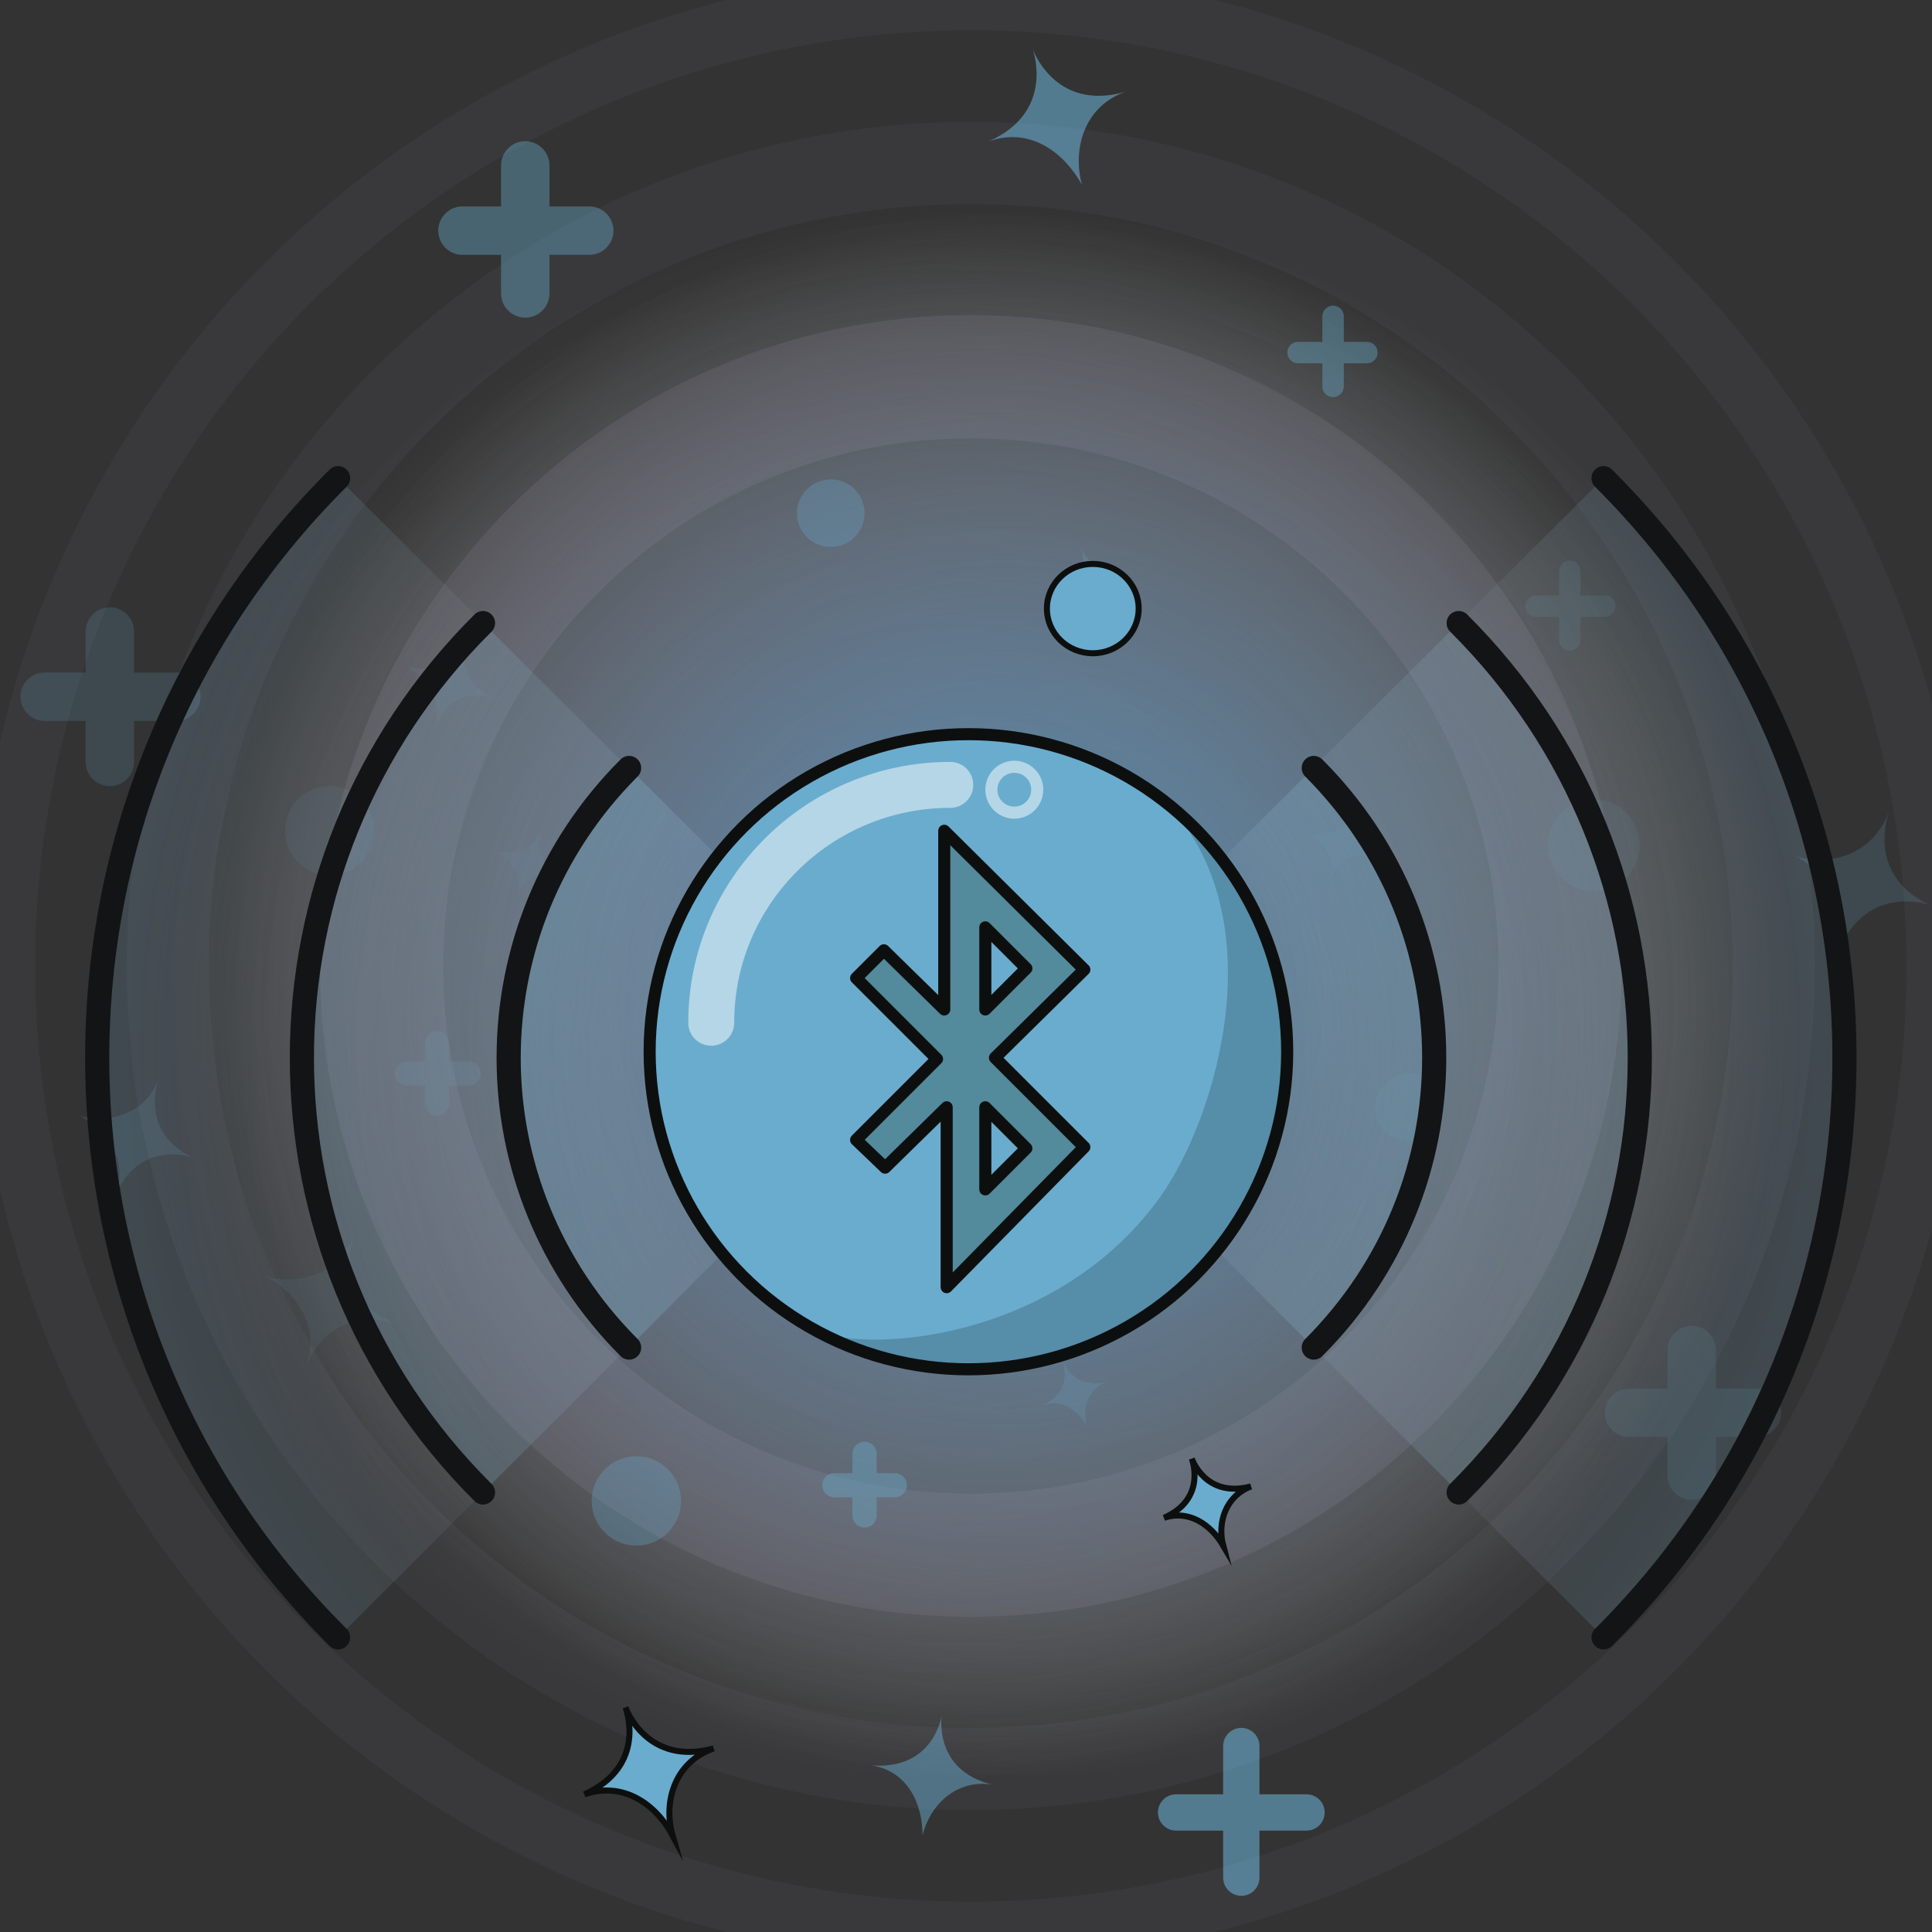 <?xml version="1.0" encoding="utf-8"?>
<!-- Generator: Adobe Illustrator 19.1.0, SVG Export Plug-In . SVG Version: 6.00 Build 0)  -->
<svg version="1.1" id="Слой_1" xmlns="http://www.w3.org/2000/svg" xmlns:xlink="http://www.w3.org/1999/xlink" x="0px" y="0px"
	 viewBox="0 0 160 160" style="enable-background:new 0 0 160 160;" xml:space="preserve">
<rect x="0" y="0" width="160" height="160" fill="#333333" stroke="none"/>
<style type="text/css">
	.st0{opacity:0.5;}
	.st1{opacity:0.2;fill:#B9ADD5;}
	.st2{opacity:0.1;fill:#B9ADD5;}
	.st3{opacity:0.1;fill:none;stroke:#B9ADD5;stroke-width:5.012;stroke-miterlimit:10;}
	.st4{opacity:0.3;fill:url(#XMLID_2_);}
	.st5{opacity:0.6;fill:url(#XMLID_3_);}
	.st6{opacity:0.3;fill:#69ACCE;}
	.st7{opacity:0.4;}
	.st8{fill:none;stroke:#69ACCE;stroke-width:1.775;stroke-linecap:round;stroke-linejoin:round;stroke-miterlimit:10;}
	.st9{opacity:0.6;}
	.st10{fill:none;stroke:#69ACCE;stroke-width:3.007;stroke-linecap:round;stroke-linejoin:round;stroke-miterlimit:10;}
	.st11{fill:none;stroke:#69ACCE;stroke-width:2.005;stroke-linecap:round;stroke-linejoin:round;stroke-miterlimit:10;}
	.st12{fill:none;stroke:#69ACCE;stroke-width:4.01;stroke-linecap:round;stroke-linejoin:round;stroke-miterlimit:10;}
	.st13{fill:#69ACCE;}
	.st14{opacity:0.2;}
	.st15{opacity:0.3;}
	.st16{opacity:0.25;fill:url(#XMLID_4_);}
	.st17{opacity:0.25;fill:url(#XMLID_5_);}
	.st18{opacity:0.25;fill:url(#XMLID_6_);}
	.st19{fill:none;stroke:#0D0F0F;stroke-width:0.82;stroke-miterlimit:10;}
	.st20{opacity:0.25;fill:url(#XMLID_7_);}
	.st21{opacity:0.25;fill:url(#XMLID_8_);}
	.st22{opacity:0.25;fill:url(#XMLID_9_);}
	.st23{fill:none;stroke:#131415;stroke-width:2;stroke-linecap:round;stroke-miterlimit:10;}
	.st24{fill:#69ACCE;stroke:#0D0F0F;stroke-linecap:round;stroke-linejoin:round;stroke-miterlimit:10;}
	
		.st25{opacity:0.5;fill:none;stroke:#FFFFFF;stroke-width:3.805;stroke-linecap:round;stroke-linejoin:round;stroke-miterlimit:10;}
	.st26{fill:#538A9C;stroke:#0D0F0F;stroke-linecap:round;stroke-linejoin:round;stroke-miterlimit:10;}
	.st27{opacity:0.2;fill:#0D0F0F;}
	.st28{fill:#69ACCE;stroke:#0D0F0F;stroke-width:0.5;stroke-miterlimit:10;}
</style>
<g id="XMLID_221_">
	<g id="XMLID_552_">
		<g id="XMLID_787_" class="st0">
			<path id="XMLID_797_" class="st1" d="M80.4,133.9c-29.7,0-53.9-24.2-53.9-53.9s24.2-53.9,53.9-53.9s53.9,24.2,53.9,53.9
				S110.1,133.9,80.4,133.9z M80.4,36.3c-24.1,0-43.7,19.6-43.7,43.7s19.6,43.7,43.7,43.7s43.7-19.6,43.7-43.7S104.5,36.3,80.4,36.3
				z"/>
			<path id="XMLID_789_" class="st2" d="M80.4,149.9c-38.5,0-69.9-31.3-69.9-69.9s31.3-69.9,69.9-69.9s69.9,31.3,69.9,69.9
				S118.9,149.9,80.4,149.9z M80.4,16.9c-34.8,0-63.1,28.3-63.1,63.1s28.3,63.1,63.1,63.1s63.1-28.3,63.1-63.1S115.2,16.9,80.4,16.9
				z"/>
			<circle id="XMLID_788_" class="st3" cx="80.4" cy="80" r="80"/>
		</g>
		<g id="XMLID_784_">
			
				<radialGradient id="XMLID_2_" cx="2951.713" cy="-1470.274" r="51.39" gradientTransform="matrix(-1.265 0 0 1.265 3812.422 1942.263)" gradientUnits="userSpaceOnUse">
				<stop  offset="0.235" style="stop-color:#8D79B4"/>
				<stop  offset="0.339" style="stop-color:#937FB9;stop-opacity:0.864"/>
				<stop  offset="0.53" style="stop-color:#A795C6;stop-opacity:0.614"/>
				<stop  offset="0.787" style="stop-color:#CFC4E1;stop-opacity:0.279"/>
				<stop  offset="1" style="stop-color:#FFFFFF;stop-opacity:0"/>
			</radialGradient>
			<circle id="XMLID_786_" class="st4" cx="79.2" cy="82.7" r="65"/>
			
				<radialGradient id="XMLID_3_" cx="-1210.97" cy="-1470.274" r="51.39" gradientTransform="matrix(1.265 0 0 1.265 1615.029 1942.263)" gradientUnits="userSpaceOnUse">
				<stop  offset="0.235" style="stop-color:#69ACCE"/>
				<stop  offset="0.322" style="stop-color:#70AFD1;stop-opacity:0.887"/>
				<stop  offset="0.482" style="stop-color:#83B9D8;stop-opacity:0.677"/>
				<stop  offset="0.698" style="stop-color:#ABCEE5;stop-opacity:0.395"/>
				<stop  offset="0.959" style="stop-color:#F0F6FA;stop-opacity:5.337256e-002"/>
				<stop  offset="1" style="stop-color:#FFFFFF;stop-opacity:0"/>
			</radialGradient>
			<circle id="XMLID_785_" class="st5" cx="83.4" cy="82.7" r="65"/>
		</g>
		<g id="XMLID_733_">
			<circle id="XMLID_783_" class="st6" cx="68.8" cy="42.5" r="2.8"/>
			<g id="XMLID_780_" class="st7">
				<line id="XMLID_782_" class="st8" x1="110.4" y1="32" x2="110.4" y2="26.2"/>
				<line id="XMLID_781_" class="st8" x1="113.2" y1="29.2" x2="107.5" y2="29.2"/>
			</g>
			<g id="XMLID_776_" class="st9">
				<line id="XMLID_779_" class="st10" x1="102.8" y1="155.5" x2="102.8" y2="144.6"/>
				<line id="XMLID_778_" class="st10" x1="108.2" y1="150.1" x2="97.4" y2="150.1"/>
			</g>
			<g id="XMLID_766_" class="st7">
				<line id="XMLID_775_" class="st11" x1="71.6" y1="125.5" x2="71.6" y2="120.4"/>
				<line id="XMLID_774_" class="st11" x1="74.1" y1="123" x2="69.1" y2="123"/>
			</g>
			<g id="XMLID_749_" class="st7">
				<line id="XMLID_762_" class="st12" x1="43.5" y1="24.3" x2="43.5" y2="13.7"/>
				<line id="XMLID_750_" class="st12" x1="48.8" y1="19.1" x2="38.3" y2="19.1"/>
			</g>
			<g id="XMLID_747_" class="st0">
				<path id="XMLID_748_" class="st13" d="M76.4,152c0-2.6-1.2-5.3-4.2-5.8c5.2,0.4,5.8-4.2,5.8-4.2l0,0c0,0-0.8,4.6,4.2,5.8
					C79.2,147.3,77,149.5,76.4,152L76.4,152z"/>
			</g>
			<g id="XMLID_744_" class="st14">
				<path id="XMLID_745_" class="st13" d="M90,118.1c-0.7-1.3-2.1-2.3-3.7-1.7c2.7-1.2,1.7-3.7,1.7-3.7l0,0c0,0,0.9,2.5,3.7,1.7
					C90.1,115,89.6,116.6,90,118.1L90,118.1z"/>
			</g>
			<g id="XMLID_736_" class="st9">
				<path id="XMLID_743_" class="st13" d="M89.6,15.3c-1.5-2.7-4.3-4.8-7.7-3.6C87.5,9.2,85.5,4,85.5,4l0,0c0,0,1.8,5.3,7.7,3.6
					C89.8,8.8,88.8,12.3,89.6,15.3L89.6,15.3z"/>
			</g>
			<g id="XMLID_734_" class="st14">
				<path id="XMLID_735_" class="st13" d="M91.5,50.9c-0.8-1.4-2.2-2.4-3.8-1.8c2.8-1.3,1.8-3.8,1.8-3.8l0,0c0,0,0.9,2.6,3.8,1.8
					C91.7,47.6,91.1,49.4,91.5,50.9L91.5,50.9z"/>
			</g>
		</g>
		<g id="XMLID_555_" class="st15">
			<circle id="XMLID_732_" class="st6" cx="116.7" cy="91.7" r="2.8"/>
			<circle id="XMLID_728_" class="st6" cx="132" cy="70" r="3.8"/>
			<circle id="XMLID_724_" class="st6" cx="27.3" cy="68.8" r="3.7"/>
			<g id="XMLID_610_" class="st7">
				<line id="XMLID_723_" class="st8" x1="127.2" y1="50.2" x2="132.9" y2="50.2"/>
				<line id="XMLID_722_" class="st8" x1="130" y1="47.3" x2="130" y2="53"/>
			</g>
			<g id="XMLID_596_" class="st9">
				<line id="XMLID_598_" class="st12" x1="3.7" y1="57.7" x2="14.6" y2="57.7"/>
				<line id="XMLID_597_" class="st12" x1="9.1" y1="52.3" x2="9.1" y2="63.1"/>
			</g>
			<g id="XMLID_586_" class="st7">
				<line id="XMLID_593_" class="st11" x1="33.7" y1="88.9" x2="38.8" y2="88.9"/>
				<line id="XMLID_592_" class="st11" x1="36.2" y1="86.4" x2="36.2" y2="91.4"/>
			</g>
			<g id="XMLID_581_" class="st7">
				<line id="XMLID_583_" class="st12" x1="134.9" y1="117" x2="145.5" y2="117"/>
				<line id="XMLID_582_" class="st12" x1="140.1" y1="111.8" x2="140.1" y2="122.2"/>
			</g>
			<g id="XMLID_578_" class="st15">
				<path id="XMLID_579_" class="st13" d="M22,105.7c2.6,1.4,4.5,4.1,3.4,7.3c2.4-5.3,7.3-3.4,7.3-3.4l0,0c0,0-5-1.7-3.4-7.3
					C28.1,105.5,24.8,106.5,22,105.7L22,105.7z"/>
			</g>
			<g id="XMLID_575_" class="st0">
				<path id="XMLID_576_" class="st13" d="M6.6,92.4c2.3,1.3,4,3.6,3,6.5c2.1-4.7,6.5-3,6.5-3l0,0c0,0-4.4-1.5-3-6.5
					C12.1,92.2,9.1,93.1,6.6,92.4L6.6,92.4z"/>
			</g>
			<g id="XMLID_571_" class="st15">
				<path id="XMLID_574_" class="st13" d="M33.7,55.2c1.7,1,3,2.8,2.3,4.9c1.6-3.6,4.9-2.3,4.9-2.3l0,0c0,0-3.3-1.1-2.3-4.9
					C37.8,55.1,35.6,55.7,33.7,55.2L33.7,55.2z"/>
			</g>
			<g id="XMLID_567_" class="st14">
				<path id="XMLID_568_" class="st13" d="M41.1,70.5c1.3,0.7,2.3,2.1,1.7,3.7c1.2-2.7,3.7-1.7,3.7-1.7l0,0c0,0-2.5-0.9-1.7-3.7
					C44.2,70.4,42.5,70.9,41.1,70.5L41.1,70.5z"/>
			</g>
			<g id="XMLID_562_" class="st9">
				<path id="XMLID_566_" class="st13" d="M148.7,70.9c2.7,1.5,4.8,4.3,3.6,7.7C154.8,73,160,75,160,75l0,0c0,0-5.3-1.8-3.6-7.7
					C155.1,70.7,151.7,71.8,148.7,70.9L148.7,70.9z"/>
			</g>
			<g id="XMLID_556_" class="st14">
				<path id="XMLID_559_" class="st13" d="M108.3,69c1.4,0.8,2.4,2.2,1.8,3.8c1.3-2.8,3.8-1.8,3.8-1.8l0,0c0,0-2.6-0.9-1.8-3.8
					C111.5,68.9,109.8,69.4,108.3,69L108.3,69z"/>
			</g>
		</g>
	</g>
	<g id="XMLID_385_">
		<g id="XMLID_414_">
			<g id="XMLID_541_">
				<g id="XMLID_542_">
					<g id="XMLID_545_">
						
							<radialGradient id="XMLID_4_" cx="-725.792" cy="-2764.276" r="72.224" gradientTransform="matrix(-1.265 0 0 1.283 -831.562 3633.288)" gradientUnits="userSpaceOnUse">
							<stop  offset="0.585" style="stop-color:#FFFFFF;stop-opacity:0"/>
							<stop  offset="0.621" style="stop-color:#E4EEF6;stop-opacity:9.439838e-002"/>
							<stop  offset="0.711" style="stop-color:#AFD0E6;stop-opacity:0.328"/>
							<stop  offset="0.794" style="stop-color:#8CBDDB;stop-opacity:0.544"/>
							<stop  offset="0.867" style="stop-color:#78B3D4;stop-opacity:0.735"/>
							<stop  offset="0.928" style="stop-color:#6DAECF;stop-opacity:0.893"/>
							<stop  offset="0.969" style="stop-color:#69ACCE"/>
						</radialGradient>
						<path id="XMLID_551_" class="st16" d="M28,135.6c-26.6-26.5-26.6-69.5,0-96l48.1,47.9L28,135.6z"/>
						
							<radialGradient id="XMLID_5_" cx="-2341.929" cy="-5731.189" r="108.335" gradientTransform="matrix(0 0.629 0.632 0 3708.148 1560.283)" gradientUnits="userSpaceOnUse">
							<stop  offset="0.417" style="stop-color:#FFFFFF;stop-opacity:0"/>
							<stop  offset="0.493" style="stop-color:#E0ECF5;stop-opacity:0.139"/>
							<stop  offset="0.726" style="stop-color:#96C2DE;stop-opacity:0.56"/>
							<stop  offset="0.889" style="stop-color:#74B1D2;stop-opacity:0.856"/>
							<stop  offset="0.969" style="stop-color:#69ACCE"/>
						</radialGradient>
						<path id="XMLID_549_" class="st17" d="M40,123.6c-20-19.9-20-52.1,0-72l36.1,35.9L40,123.6z"/>
						
							<radialGradient id="XMLID_6_" cx="-2341.298" cy="-5735.26" r="65.5" gradientTransform="matrix(0 0.629 0.632 0 3708.148 1560.283)" gradientUnits="userSpaceOnUse">
							<stop  offset="0.513" style="stop-color:#FFFFFF;stop-opacity:0"/>
							<stop  offset="0.556" style="stop-color:#E4EEF6;stop-opacity:9.439838e-002"/>
							<stop  offset="0.663" style="stop-color:#AFD0E6;stop-opacity:0.328"/>
							<stop  offset="0.761" style="stop-color:#8CBDDB;stop-opacity:0.544"/>
							<stop  offset="0.848" style="stop-color:#78B3D4;stop-opacity:0.735"/>
							<stop  offset="0.92" style="stop-color:#6DAECF;stop-opacity:0.893"/>
							<stop  offset="0.969" style="stop-color:#69ACCE"/>
						</radialGradient>
						<path id="XMLID_546_" class="st18" d="M52.1,111.6c-13.3-13.3-13.3-34.7,0-48l24,23.9L52.1,111.6z"/>
					</g>
					<path id="XMLID_543_" class="st19" d="M34.6,87.8"/>
				</g>
			</g>
			<g id="XMLID_453_">
				<g id="XMLID_502_">
					
						<radialGradient id="XMLID_7_" cx="-725.792" cy="1399.791" r="72.224" gradientTransform="matrix(0 1.259 -1.265 0 1844.864 999.563)" gradientUnits="userSpaceOnUse">
						<stop  offset="0.585" style="stop-color:#FFFFFF;stop-opacity:0"/>
						<stop  offset="0.621" style="stop-color:#E4EEF6;stop-opacity:9.439838e-002"/>
						<stop  offset="0.711" style="stop-color:#AFD0E6;stop-opacity:0.328"/>
						<stop  offset="0.794" style="stop-color:#8CBDDB;stop-opacity:0.544"/>
						<stop  offset="0.867" style="stop-color:#78B3D4;stop-opacity:0.735"/>
						<stop  offset="0.928" style="stop-color:#6DAECF;stop-opacity:0.893"/>
						<stop  offset="0.969" style="stop-color:#69ACCE"/>
					</radialGradient>
					<path id="XMLID_540_" class="st20" d="M132.8,135.6c26.6-26.5,26.6-69.5,0-96L84.7,87.5L132.8,135.6z"/>
					
						<radialGradient id="XMLID_8_" cx="-2341.929" cy="2596.966" r="108.335" gradientTransform="matrix(-2.839200e-011 0.629 -0.632 -2.825500e-011 1719.303 1560.283)" gradientUnits="userSpaceOnUse">
						<stop  offset="0.417" style="stop-color:#FFFFFF;stop-opacity:0"/>
						<stop  offset="0.493" style="stop-color:#E0ECF5;stop-opacity:0.139"/>
						<stop  offset="0.726" style="stop-color:#96C2DE;stop-opacity:0.56"/>
						<stop  offset="0.889" style="stop-color:#74B1D2;stop-opacity:0.856"/>
						<stop  offset="0.969" style="stop-color:#69ACCE"/>
					</radialGradient>
					<path id="XMLID_509_" class="st21" d="M120.8,123.6c20-19.9,20-52.1,0-72L84.7,87.5L120.8,123.6z"/>
					
						<radialGradient id="XMLID_9_" cx="-2341.298" cy="2592.894" r="65.5" gradientTransform="matrix(-2.839200e-011 0.629 -0.632 -2.825500e-011 1719.303 1560.283)" gradientUnits="userSpaceOnUse">
						<stop  offset="0.513" style="stop-color:#FFFFFF;stop-opacity:0"/>
						<stop  offset="0.556" style="stop-color:#E4EEF6;stop-opacity:9.439838e-002"/>
						<stop  offset="0.663" style="stop-color:#AFD0E6;stop-opacity:0.328"/>
						<stop  offset="0.761" style="stop-color:#8CBDDB;stop-opacity:0.544"/>
						<stop  offset="0.848" style="stop-color:#78B3D4;stop-opacity:0.735"/>
						<stop  offset="0.92" style="stop-color:#6DAECF;stop-opacity:0.893"/>
						<stop  offset="0.969" style="stop-color:#69ACCE"/>
					</radialGradient>
					<path id="XMLID_503_" class="st22" d="M108.8,111.6c13.3-13.3,13.3-34.7,0-48l-24,23.9L108.8,111.6z"/>
				</g>
				<path id="XMLID_488_" class="st19" d="M126.3,87.8"/>
			</g>
		</g>
		<g id="XMLID_394_">
			<path id="XMLID_411_" class="st23" d="M132.8,135.6c26.6-26.5,26.6-69.5,0-96"/>
			<path id="XMLID_410_" class="st23" d="M28,135.6c-26.6-26.5-26.6-69.5,0-96"/>
			<path id="XMLID_404_" class="st23" d="M40,123.6c-20-19.9-20-52.1,0-72"/>
			<path id="XMLID_401_" class="st23" d="M52.1,111.6c-13.3-13.3-13.3-34.7,0-48"/>
			<path id="XMLID_399_" class="st23" d="M108.8,111.6c13.3-13.3,13.3-34.7,0-48"/>
			<path id="XMLID_395_" class="st23" d="M120.8,123.6c20-19.9,20-52.1,0-72"/>
		</g>
	</g>
	<g id="XMLID_282_">
		<ellipse id="XMLID_380_" class="st24" cx="80.2" cy="87.1" rx="26.4" ry="26.3"/>
		<path id="XMLID_360_" class="st25" d="M58.9,84.7c0-10.9,8.9-19.7,19.8-19.7"/>
		<path id="XMLID_290_" class="st26" d="M89.8,95l-7.4-7.4l7.4-7.3L78.2,68.8v14.8l-5-4.9L70.9,81l6.7,6.7l-6.7,6.7l2.4,2.3l5.1-5
			v14.9L89.8,95z M81.6,98.5v-6.8l3.4,3.4L81.6,98.5z M81.6,76.8l3.4,3.4l-3.4,3.4V76.8z"/>
		<circle id="XMLID_285_" class="st25" cx="84" cy="65.4" r="0.5"/>
		<path id="XMLID_284_" class="st27" d="M66.9,110c4.8,2.3,20.7,1,29.2-10.9c4.7-6.6,9.6-23.2,0.4-32.7c0,0,8.7,7.1,10.1,18.2
			c0.6,4.6-0.6,10.5-3.7,15.8C97.2,110.7,84.3,118.1,66.9,110z"/>
	</g>
	<ellipse id="XMLID_281_" class="st28" cx="90.5" cy="50.4" rx="3.8" ry="3.7"/>
	<ellipse id="XMLID_279_" class="st6" cx="52.7" cy="124.3" rx="3.7" ry="3.7"/>
	<g id="XMLID_271_">
		<path id="XMLID_272_" class="st28" d="M55.7,152c-1.4-2.6-4.1-4.5-7.3-3.4c5.3-2.4,3.4-7.2,3.4-7.2l0,0c0,0,1.7,4.9,7.3,3.4
			C55.9,145.9,54.9,149.2,55.7,152L55.7,152z"/>
	</g>
	<g id="XMLID_222_">
		<path id="XMLID_269_" class="st28" d="M101.3,128c-1-1.7-2.8-3-4.9-2.3c3.6-1.6,2.3-4.9,2.3-4.9l0,0c0,0,1.1,3.3,4.9,2.3
			C101.5,123.9,100.8,126.1,101.3,128L101.3,128z"/>
	</g>
</g>
</svg>
